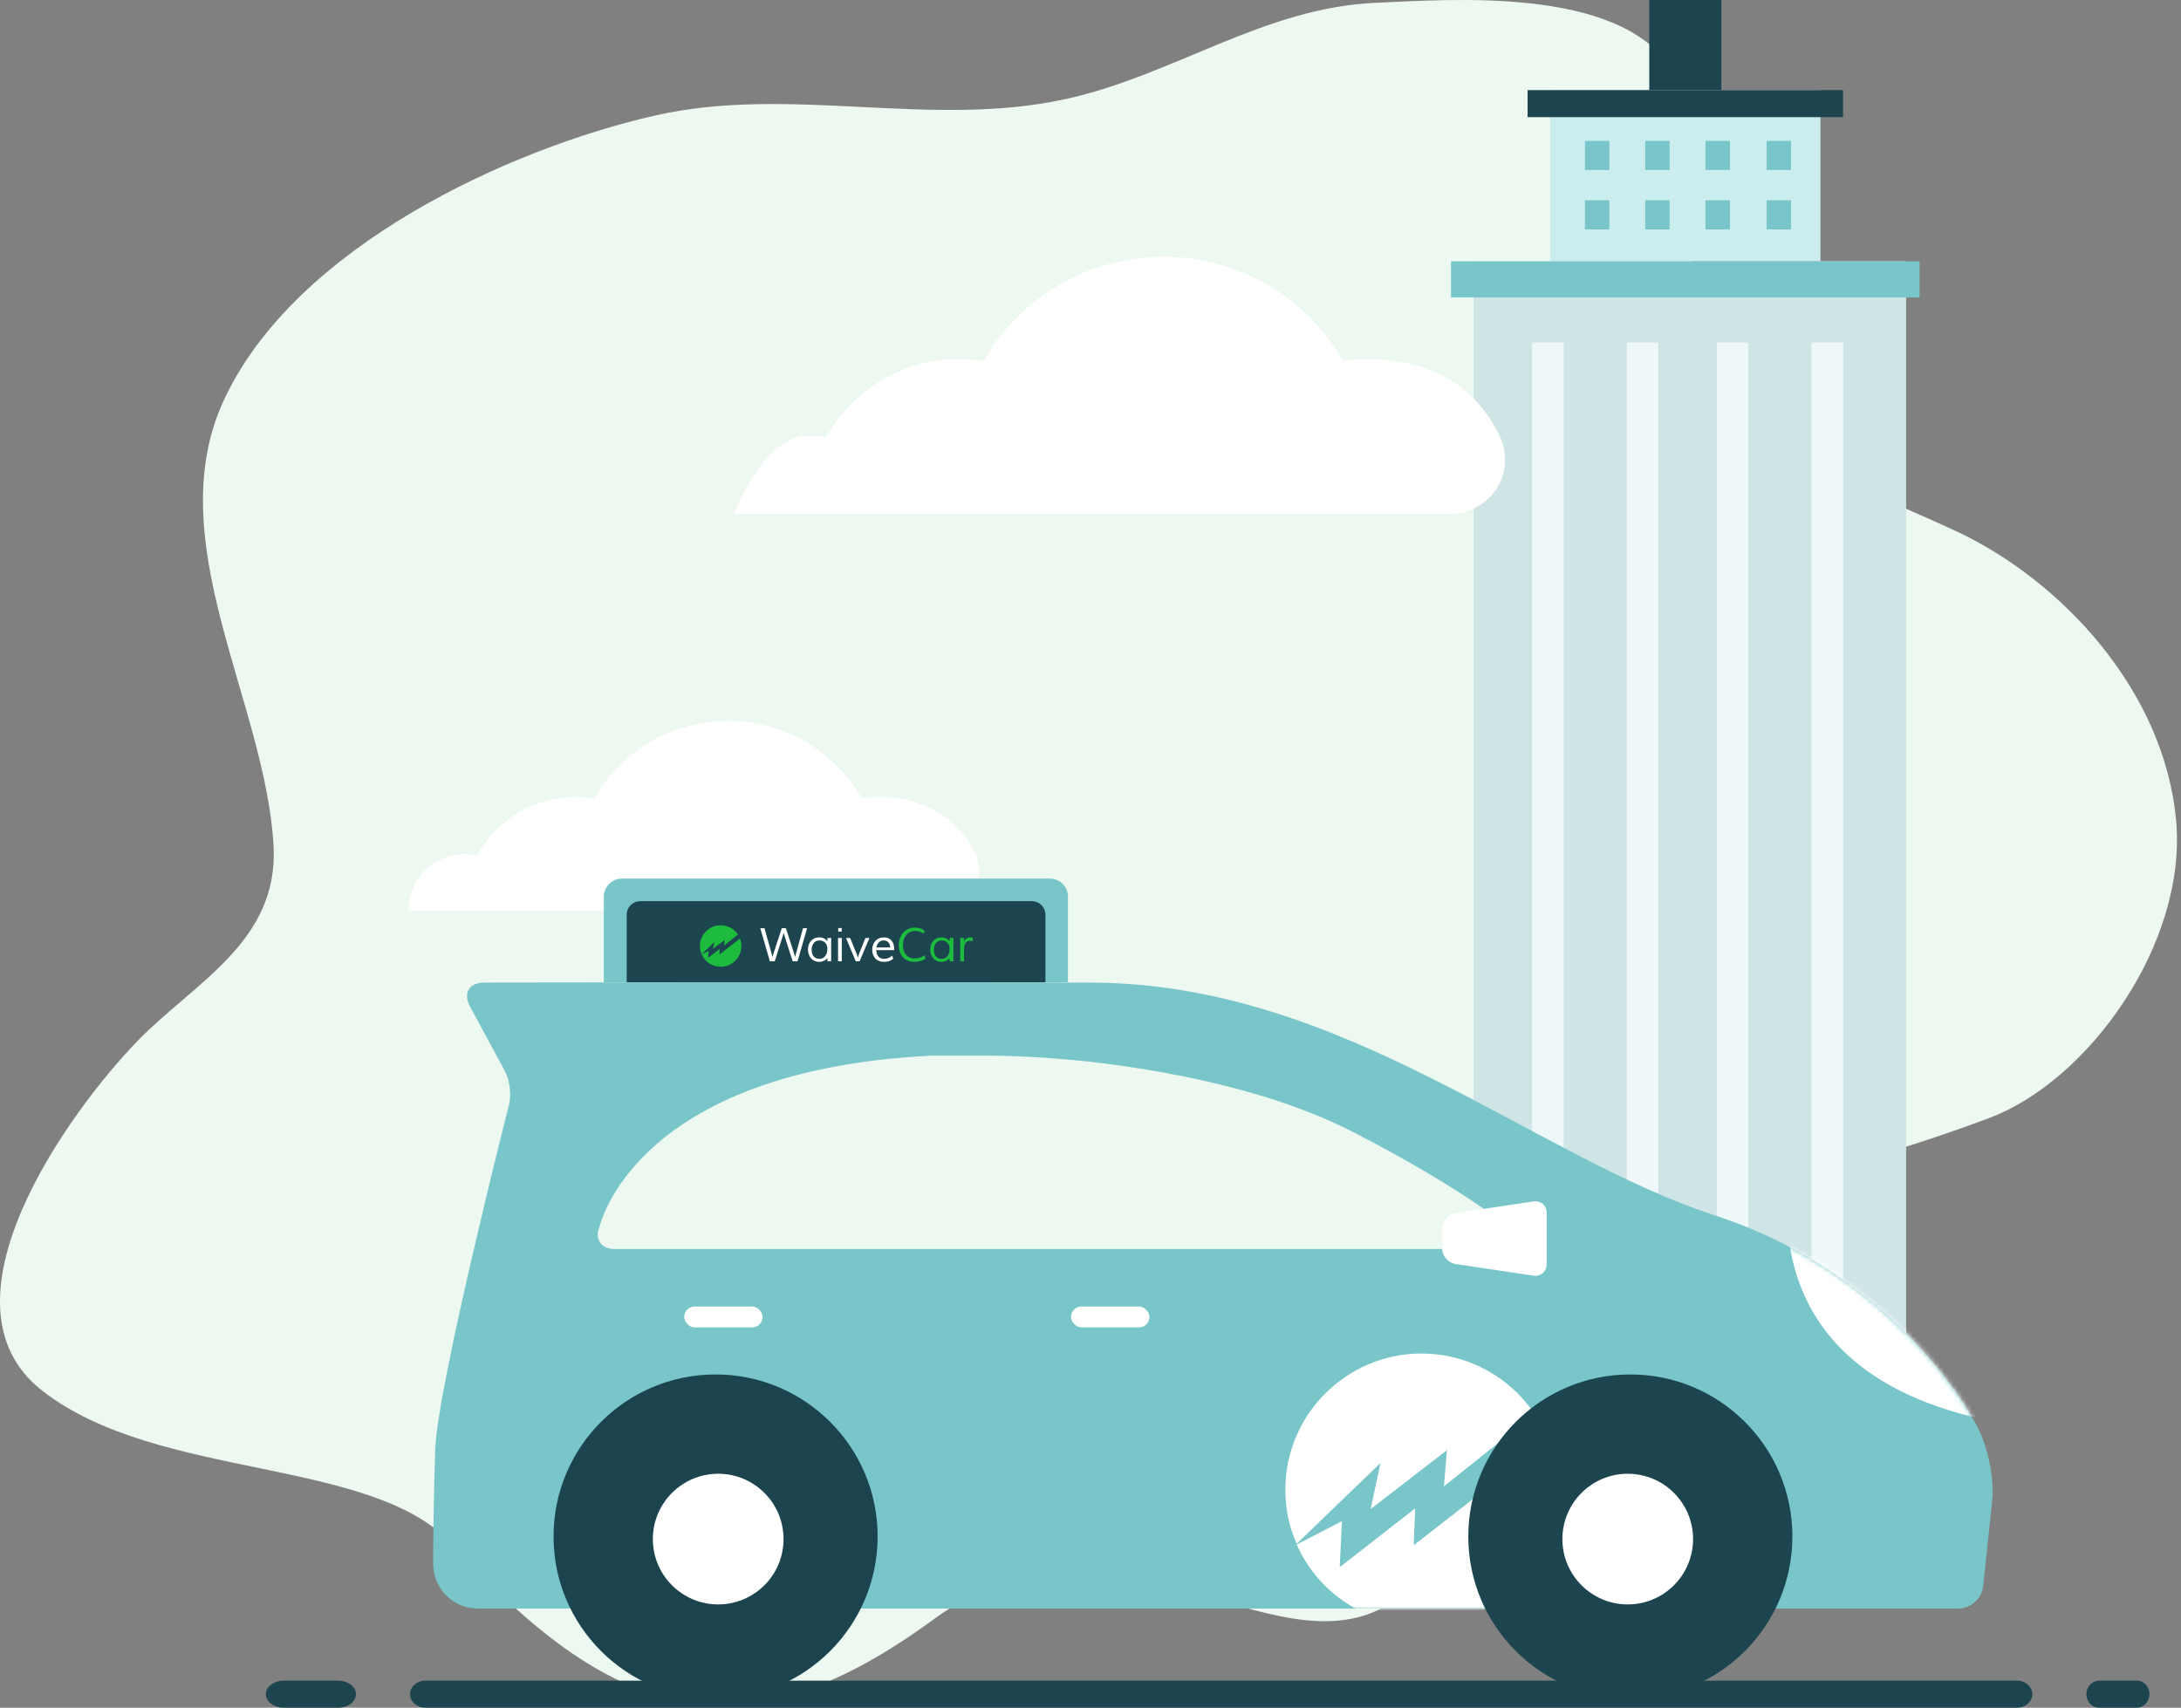 <svg xmlns="http://www.w3.org/2000/svg" xmlns:xlink="http://www.w3.org/1999/xlink" width="484" height="379" viewBox="0 0 484 379">
  <rect x="0" y="0" width="484" height="379" fill="#808080" stroke="none"/>
  <defs>
    <path id="about-article-img-a" d="M338.561,162 C341.325,162 343.801,159.78 344.092,157.025 L346.092,138.107 C346.673,132.614 344.812,124.337 341.72,119.767 C341.72,119.767 324.885,87.87 284.525,74.728 C244.166,61.586 202.211,23.508 146.765,23.077 C91.996,22.911 11.421,23.066 11.421,23.066 C8.11,23.072 6.707,25.446 8.283,28.36 L16.047,42.714 C17.098,44.656 17.51,47.969 16.972,50.109 C16.972,50.109 1.045,112.657 0.582,126.715 C0.118,140.772 0.123,151.996 0.123,151.996 C0.087,157.521 4.527,162 10.06,162 L338.561,162 Z"/>
  </defs>
  <g fill="none" fill-rule="evenodd">
    <path fill="#EDF8F0" d="M100.595,342.959 C82.719,323.154 35.149,328.747 9.391,308.664 C-15.596,289.18 15.513,246.457 30.58,230.968 C43.133,218.064 61.853,208.976 60.711,187.787 C58.991,155.903 35.156,119.895 49.75,88.654 C65.615,54.69 113.037,32.999 145.321,25.648 C175.368,18.806 206.561,28.622 236.711,21.937 C260.448,16.673 280.484,1.729 305.167,0.63 C322.471,-0.143 358.559,-2.922 370.63,14.793 C376.04,22.733 374.837,36.178 374.79,46.013 C374.708,62.984 377.748,78.067 388.781,90.587 C401.6,105.132 417.651,110.197 434.127,117.9 C457.437,128.798 480.342,153.29 482.921,182.168 C485.353,209.394 463.489,239.851 441.49,248.105 C420.668,255.921 398.333,262.227 376.437,265.494 C368.588,266.665 360.846,265.783 355.265,271.879 C347.709,280.131 345.242,296.069 340.281,306.352 C332.186,323.124 325.82,341.757 311.571,353.649 C285.24,375.625 248.159,329.373 207.183,359.396 C166.206,389.419 137.497,383.846 100.595,342.959 Z"/>
    <g fill-rule="nonzero" transform="translate(322)">
      <rect width="16" height="34" x="44" fill="#1C454F"/>
      <rect width="60" height="38" x="22" y="20" fill="#CCEDEE"/>
      <rect width="70" height="6" x="17" y="20" fill="#1C454F"/>
      <rect width="96" height="249" x="5" y="58" fill="#CFE4E5"/>
      <rect width="104" height="8" y="58" fill="#78C6C9"/>
      <rect width="7" height="223" x="18" y="76" fill="#EFF8F8"/>
      <rect width="7" height="223" x="39" y="76" fill="#EFF8F8"/>
      <rect width="7" height="223" x="59" y="76" fill="#EFF8F8"/>
      <rect width="7" height="223" x="80" y="76" fill="#EFF8F8"/>
      <rect width="5.423" height="6.48" x="29.723" y="31.26" fill="#78C6C9"/>
      <rect width="5.423" height="6.48" x="43.1" y="31.26" fill="#78C6C9"/>
      <rect width="5.423" height="6.48" x="56.477" y="31.26" fill="#78C6C9"/>
      <rect width="5.423" height="6.48" x="70.035" y="31.26" fill="#78C6C9"/>
      <rect width="5.423" height="6.48" x="29.723" y="44.44" fill="#78C6C9"/>
      <rect width="5.423" height="6.48" x="43.1" y="44.44" fill="#78C6C9"/>
      <rect width="5.423" height="6.48" x="56.477" y="44.44" fill="#78C6C9"/>
      <rect width="5.423" height="6.48" x="70.035" y="44.44" fill="#78C6C9"/>
    </g>
    <path fill="#FFF" d="M332.829 96.821C327.467 85.613 317.721 79.905 303.592 79.698 301.73 79.67 299.901 79.849 298.12 80.14 290.184 66.313 275.273 57 258.186 57 241.098 57 226.185 66.315 218.249 80.144 216.469 79.854 214.643 79.702 212.781 79.702 200.091 79.702 189.041 86.718 183.296 97.082 182.14 96.831 180.938 96.698 179.706 96.698 173.504 96.698 167.89 102.466 162.862 114L322.004 114 322.004 114C328.631 114 334.004 108.627 334.004 102 334.004 100.208 333.602 98.438 332.829 96.821zM140.563 202.193L182.595 202.193 208.296 202.193 208.296 202.193C213.266 202.193 217.296 198.164 217.296 193.193 217.296 191.683 216.916 190.198 216.192 188.873 211.904 181.036 204.963 177.042 195.37 176.891 193.985 176.87 192.623 177.004 191.298 177.221 185.391 166.931 174.294 160 161.579 160 148.862 160 137.763 166.933 131.857 177.225 130.533 177.009 129.173 176.896 127.788 176.896 118.344 176.896 110.121 182.117 105.846 189.829 104.984 189.642 104.09 189.543 103.173 189.543 96.25 189.543 90.637 195.157 90.637 202.079 90.637 202.104 107.279 202.142 140.563 202.193z"/>
    <g fill="#1C454F" transform="translate(59 373)">
      <path d="M388.604 6L35.396 6C33.521 6 32 4.657 32 3 32 1.343 33.521 0 35.396 0L388.604 0C390.479 0 392 1.343 392 3 392 4.657 390.479 6 388.604 6M16 6L4 6C1.791 6 0 4.657 0 3 0 1.343 1.791 0 4 0L16 0C18.209 0 20 1.343 20 3 20 4.657 18.209 6 16 6M415.2 6L406.8 6C405.254 6 404 4.657 404 3 404 1.343 405.254 0 406.8 0L415.2 0C416.746 0 418 1.343 418 3 418 4.657 416.746 6 415.2 6"/>
    </g>
    <g transform="translate(96 195)">
      <path fill="#78C6C9" d="M42,-0 L137,-0 L137,-0 C139.209,-0 141,1.79 141,4 L141,23 L38,23 L38,4 L38,4 C38,1.79 39.791,-0 42,-0 Z"/>
      <path fill="#1C454F" d="M46.08,5 L133,5 L133,5 C134.657,5 136,6.343 136,8 L136,23.04 L43.08,23.04 L43.08,8 L43.08,8 C43.08,6.343 44.423,5 46.08,5 Z"/>
      <g fill-rule="nonzero" transform="translate(59.32 10.28)">
        <path fill="#1DBB3E" d="M3.221,3.776 L2.889,5.335 L5.471,3.341 L5.369,4.568 L8.437,2.114 C7.619,0.887 6.213,0.069 4.602,0.069 C2.071,0.069 7.07861458e-06,2.14 7.07861458e-06,4.671 C7.07861458e-06,5.335 0.128,5.949 0.384,6.511 L3.221,3.776 Z"/>
        <path fill="#1DBB3E" d="M8.897,3.009 L4.346,6.563 L4.398,5.31 L1.841,7.304 L1.918,5.744 L0.383,6.537 C1.099,8.148 2.71,9.273 4.602,9.273 C7.159,9.273 9.204,7.202 9.204,4.671 C9.204,4.083 9.102,3.52 8.897,3.009"/>
        <polygon fill="#FFF" points="18.92 2.89 18.602 1.774 18.253 2.89 16.606 8.073 15.53 8.073 13.393 .718 14.333 .718 15.899 6.31 16.091 7.118 16.313 6.386 18.172 .718 19.087 .718 20.9 6.33 21.133 7.113 21.314 6.396 22.886 .718 23.795 .718 21.658 8.073 20.587 8.073"/>
        <path fill="#FFF" d="M26.563 7.522C26.799 7.522 27.02 7.474 27.228 7.378 27.435 7.282 27.617 7.141 27.773 6.954 27.93 6.767 28.054 6.535 28.147 6.257 28.24 5.979 28.288 5.658 28.291 5.295 28.291 5.022 28.25 4.773 28.167 4.547 28.085 4.321 27.968 4.126 27.816 3.961 27.665 3.796 27.48 3.668 27.263 3.577 27.046 3.486 26.802 3.441 26.533 3.441 26.328 3.441 26.142 3.468 25.977 3.524 25.812 3.58 25.666 3.656 25.538 3.754 25.41 3.852 25.299 3.966 25.204 4.097 25.11 4.229 25.033 4.369 24.972 4.519 24.911 4.669 24.867 4.825 24.838 4.986 24.809 5.148 24.795 5.308 24.795 5.466 24.795 5.621 24.806 5.78 24.828 5.944 24.85 6.107 24.886 6.264 24.937 6.416 24.987 6.568 25.056 6.711 25.144 6.845 25.231 6.98 25.34 7.097 25.47 7.196 25.599 7.296 25.754 7.375 25.934 7.434 26.114 7.493 26.324 7.522 26.563 7.522M26.467 2.764C26.679 2.764 26.873 2.783 27.048 2.822 27.223 2.861 27.385 2.915 27.533 2.986 27.681 3.057 27.818 3.144 27.942 3.249 28.067 3.353 28.183 3.471 28.291 3.602L28.321 2.89 29.145 2.89 29.125 4.168 29.125 8.073 28.291 8.073 28.301 7.345C28.22 7.453 28.118 7.558 27.995 7.661 27.872 7.764 27.734 7.854 27.579 7.931 27.424 8.009 27.253 8.071 27.066 8.118 26.879 8.165 26.683 8.189 26.477 8.189 26.188 8.189 25.925 8.151 25.689 8.075 25.454 8 25.243 7.895 25.058 7.762 24.873 7.629 24.712 7.473 24.575 7.295 24.439 7.117 24.327 6.924 24.239 6.719 24.152 6.514 24.086 6.301 24.042 6.08 23.999 5.859 23.977 5.641 23.977 5.426 23.977 5.092 24.028 4.766 24.131 4.446 24.234 4.126 24.388 3.841 24.596 3.592 24.803 3.343 25.062 3.143 25.374 2.991 25.685 2.839 26.05 2.764 26.467 2.764M31.469 1.471L30.696 1.471 30.696.688 31.469.688 31.469 1.471zM30.655 2.89L31.489 2.89 31.489 8.073 30.655 8.073 30.655 2.89zM32.423 2.89L33.343 2.89 34.762 6.375C34.786 6.433 34.814 6.509 34.848 6.605 34.882 6.701 34.914 6.798 34.944 6.896 34.981 7.007 35.018 7.125 35.055 7.25 35.089 7.128 35.124 7.012 35.161 6.901 35.192 6.807 35.222 6.711 35.252 6.613 35.283 6.515 35.311 6.436 35.338 6.375L36.732 2.89 37.627 2.89 35.439 8.073 34.591 8.073 32.423 2.89zM42.239 4.996L42.234 4.926C42.217 4.707 42.174 4.507 42.105 4.325 42.036 4.143 41.941 3.986 41.82 3.855 41.699 3.724 41.552 3.622 41.379 3.549 41.206 3.477 41.01 3.441 40.792 3.441 40.556 3.441 40.344 3.482 40.156 3.564 39.968 3.647 39.805 3.759 39.669 3.9 39.533 4.042 39.423 4.207 39.339 4.395 39.255 4.584 39.198 4.784 39.167 4.996L42.239 4.996zM42.911 7.492C42.631 7.734 42.321 7.911 41.981 8.022 41.641 8.133 41.256 8.189 40.824 8.189 40.417 8.189 40.053 8.123 39.733 7.99 39.413 7.857 39.143 7.671 38.922 7.434 38.702 7.196 38.533 6.913 38.417 6.583 38.301 6.253 38.243 5.891 38.243 5.497 38.243 5.123 38.3 4.771 38.415 4.441 38.529 4.111 38.696 3.821 38.915 3.572 39.134 3.323 39.401 3.126 39.716 2.981 40.03 2.836 40.39 2.764 40.794 2.764 41.192 2.764 41.537 2.829 41.83 2.958 42.123 3.088 42.364 3.266 42.552 3.494 42.741 3.721 42.881 3.991 42.974 4.304 43.067 4.618 43.113 4.958 43.113 5.325 43.113 5.362 43.112 5.405 43.11 5.454 43.109 5.502 43.106 5.547 43.103 5.588L39.132 5.588 39.147 5.815C39.167 6.067 39.219 6.298 39.301 6.507 39.383 6.716 39.497 6.896 39.642 7.047 39.786 7.199 39.962 7.316 40.169 7.399 40.376 7.481 40.612 7.522 40.878 7.522 41.234 7.522 41.56 7.46 41.856 7.335 42.152 7.211 42.418 7.032 42.653 6.8L42.911 7.492z"/>
        <path fill="#1DBB3E" d="M49.599 1.91C49.084 1.523 48.483 1.329 47.796 1.329 47.486 1.329 47.203 1.37 46.947 1.453 46.691 1.536 46.461 1.65 46.258 1.797 46.054 1.943 45.877 2.116 45.727 2.315 45.577 2.514 45.453 2.73 45.353 2.962 45.254 3.195 45.18 3.44 45.131 3.698 45.082 3.956 45.058 4.214 45.058 4.474 45.058 4.871 45.11 5.25 45.214 5.609 45.319 5.968 45.479 6.283 45.694 6.554 45.91 6.826 46.183 7.041 46.513 7.201 46.843 7.361 47.233 7.441 47.685 7.441 48.099 7.441 48.489 7.382 48.854 7.262 49.22 7.143 49.54 6.962 49.817 6.719L50.11 7.431C49.796 7.684 49.426 7.873 48.998 8 48.571 8.126 48.089 8.189 47.553 8.189 46.998 8.189 46.508 8.091 46.083 7.896 45.659 7.701 45.302 7.434 45.012 7.095 44.723 6.757 44.504 6.363 44.356 5.913 44.207 5.464 44.133 4.983 44.133 4.471 44.133 4.124 44.17 3.787 44.242 3.461 44.314 3.134 44.42 2.827 44.56 2.539 44.7 2.251 44.873 1.987 45.078 1.746 45.283 1.505 45.518 1.299 45.783 1.127 46.047.955 46.339.821 46.659.725 46.979.629 47.326.581 47.7.581 48.158.581 48.567.642 48.927.765 49.288.887 49.621 1.083 49.928 1.354L49.599 1.91zM53.691 7.522C53.927 7.522 54.148 7.474 54.356 7.378 54.563 7.282 54.745 7.141 54.901 6.954 55.058 6.767 55.182 6.535 55.275 6.257 55.368 5.979 55.416 5.658 55.419 5.295 55.419 5.022 55.378 4.773 55.295 4.547 55.213 4.321 55.096 4.126 54.944 3.961 54.793 3.796 54.608 3.668 54.391 3.577 54.174 3.486 53.93 3.441 53.661 3.441 53.455 3.441 53.27 3.468 53.105 3.524 52.94 3.58 52.794 3.656 52.666 3.754 52.538 3.852 52.427 3.966 52.332 4.097 52.238 4.229 52.161 4.369 52.1 4.519 52.039 4.669 51.995 4.825 51.966 4.986 51.937 5.148 51.923 5.308 51.923 5.466 51.923 5.621 51.934 5.78 51.956 5.944 51.978 6.107 52.014 6.264 52.065 6.416 52.115 6.568 52.184 6.711 52.272 6.845 52.359 6.98 52.468 7.097 52.598 7.196 52.727 7.296 52.882 7.375 53.062 7.434 53.242 7.493 53.452 7.522 53.691 7.522M53.595 2.764C53.808 2.764 54.001 2.783 54.176 2.822 54.351 2.861 54.513 2.915 54.661 2.986 54.809 3.057 54.946 3.144 55.07 3.249 55.195 3.353 55.311 3.471 55.419 3.602L55.449 2.89 56.273 2.89 56.253 4.168 56.253 8.073 55.419 8.073 55.429 7.345C55.348 7.453 55.246 7.558 55.123 7.661 55 7.764 54.862 7.854 54.707 7.931 54.552 8.009 54.381 8.071 54.194 8.118 54.007 8.165 53.811 8.189 53.605 8.189 53.316 8.189 53.053 8.151 52.817 8.075 52.581 8 52.371 7.895 52.186 7.762 52.001 7.629 51.84 7.473 51.703 7.295 51.567 7.117 51.455 6.924 51.367 6.719 51.28 6.514 51.214 6.301 51.17 6.08 51.127 5.859 51.105 5.641 51.105 5.426 51.105 5.092 51.156 4.766 51.259 4.446 51.362 4.126 51.516 3.841 51.724 3.592 51.931 3.343 52.19 3.143 52.502 2.991 52.813 2.839 53.178 2.764 53.595 2.764M58.617 8.073L57.783 8.073 57.783 4.138C57.783 3.926 57.78 3.713 57.773 3.501 57.766 3.289 57.76 3.085 57.753 2.89L58.586 2.89 58.617 3.673C58.758 3.387 58.95 3.164 59.193 3.006 59.435 2.848 59.705 2.769 60.001 2.769 60.196 2.769 60.378 2.789 60.547 2.829L60.557 3.612C60.486 3.575 60.4 3.546 60.299 3.524 60.198 3.502 60.09 3.491 59.976 3.491 59.774 3.491 59.588 3.531 59.42 3.61 59.252 3.689 59.108 3.803 58.991 3.951 58.873 4.099 58.781 4.279 58.715 4.491 58.65 4.703 58.617 4.941 58.617 5.204L58.617 8.073z"/>
      </g>
      <mask id="about-article-img-b" fill="#fff">
        <use xlink:href="#about-article-img-a"/>
      </mask>
      <use fill="#78C6C9" xlink:href="#about-article-img-a"/>
      <path fill="#FFF" d="M302.922,57.84 C302.922,57.84 284.611,110.845 350.828,121.262 C415.692,132.379 372.12,79.585 372.12,79.585 L302.922,57.84 Z" mask="url(#about-article-img-b)"/>
      <path fill="#FFF" fill-rule="nonzero" d="M210.352,129.696 L191.753,147.624 C190.078,143.938 189.24,139.917 189.24,135.56 C189.24,118.972 202.812,105.4 219.4,105.4 C229.956,105.4 239.172,110.762 244.533,118.804 L224.427,134.89 L225.097,126.847 L208.174,139.917 L210.352,129.696 Z M247.549,124.669 C248.89,128.02 249.56,131.706 249.56,135.56 C249.56,152.148 236.156,165.72 219.4,165.72 C207.001,165.72 196.445,158.347 191.753,147.791 L201.807,142.597 L201.304,152.818 L218.059,139.749 L217.724,147.959 L247.549,124.669 Z" mask="url(#about-article-img-b)"/>
      <path fill="#EDF8F0" d="M40.265,82.2 C37.506,82.2 35.936,80.059 36.975,77.502 C36.975,77.502 44.234,42.538 110.81,39.28 L123.131,39.28 C127.551,39.28 134.695,39.575 139.096,40.016 C139.096,40.016 177.093,42.377 203.784,55.996 C230.474,69.615 240.844,79.051 240.844,79.051 C242.987,80.79 242.478,82.2 239.727,82.2 L40.265,82.2 Z"/>
      <circle cx="62.8" cy="146" r="35.96" fill="#1C444F"/>
      <circle cx="63.38" cy="146.58" r="14.5" fill="#FFF"/>
      <circle cx="265.8" cy="146" r="35.96" fill="#1C454F"/>
      <circle cx="265.22" cy="146.58" r="14.5" fill="#FFF"/>
      <path fill="#FFF" d="M224.04,77.671 C224.04,76.015 225.371,74.474 227.002,74.23 L244.278,71.644 C245.914,71.4 247.24,72.534 247.24,74.205 L247.24,85.555 C247.24,87.214 245.909,88.36 244.278,88.116 L227.002,85.531 C225.366,85.286 224.04,83.747 224.04,82.089 L224.04,77.671 Z"/>
      <rect width="17.4" height="4.64" x="141.68" y="94.96" fill="#FFF" rx="2.32"/>
      <rect width="17.4" height="4.64" x="55.84" y="94.96" fill="#FFF" rx="2.32"/>
    </g>
  </g>
</svg>

